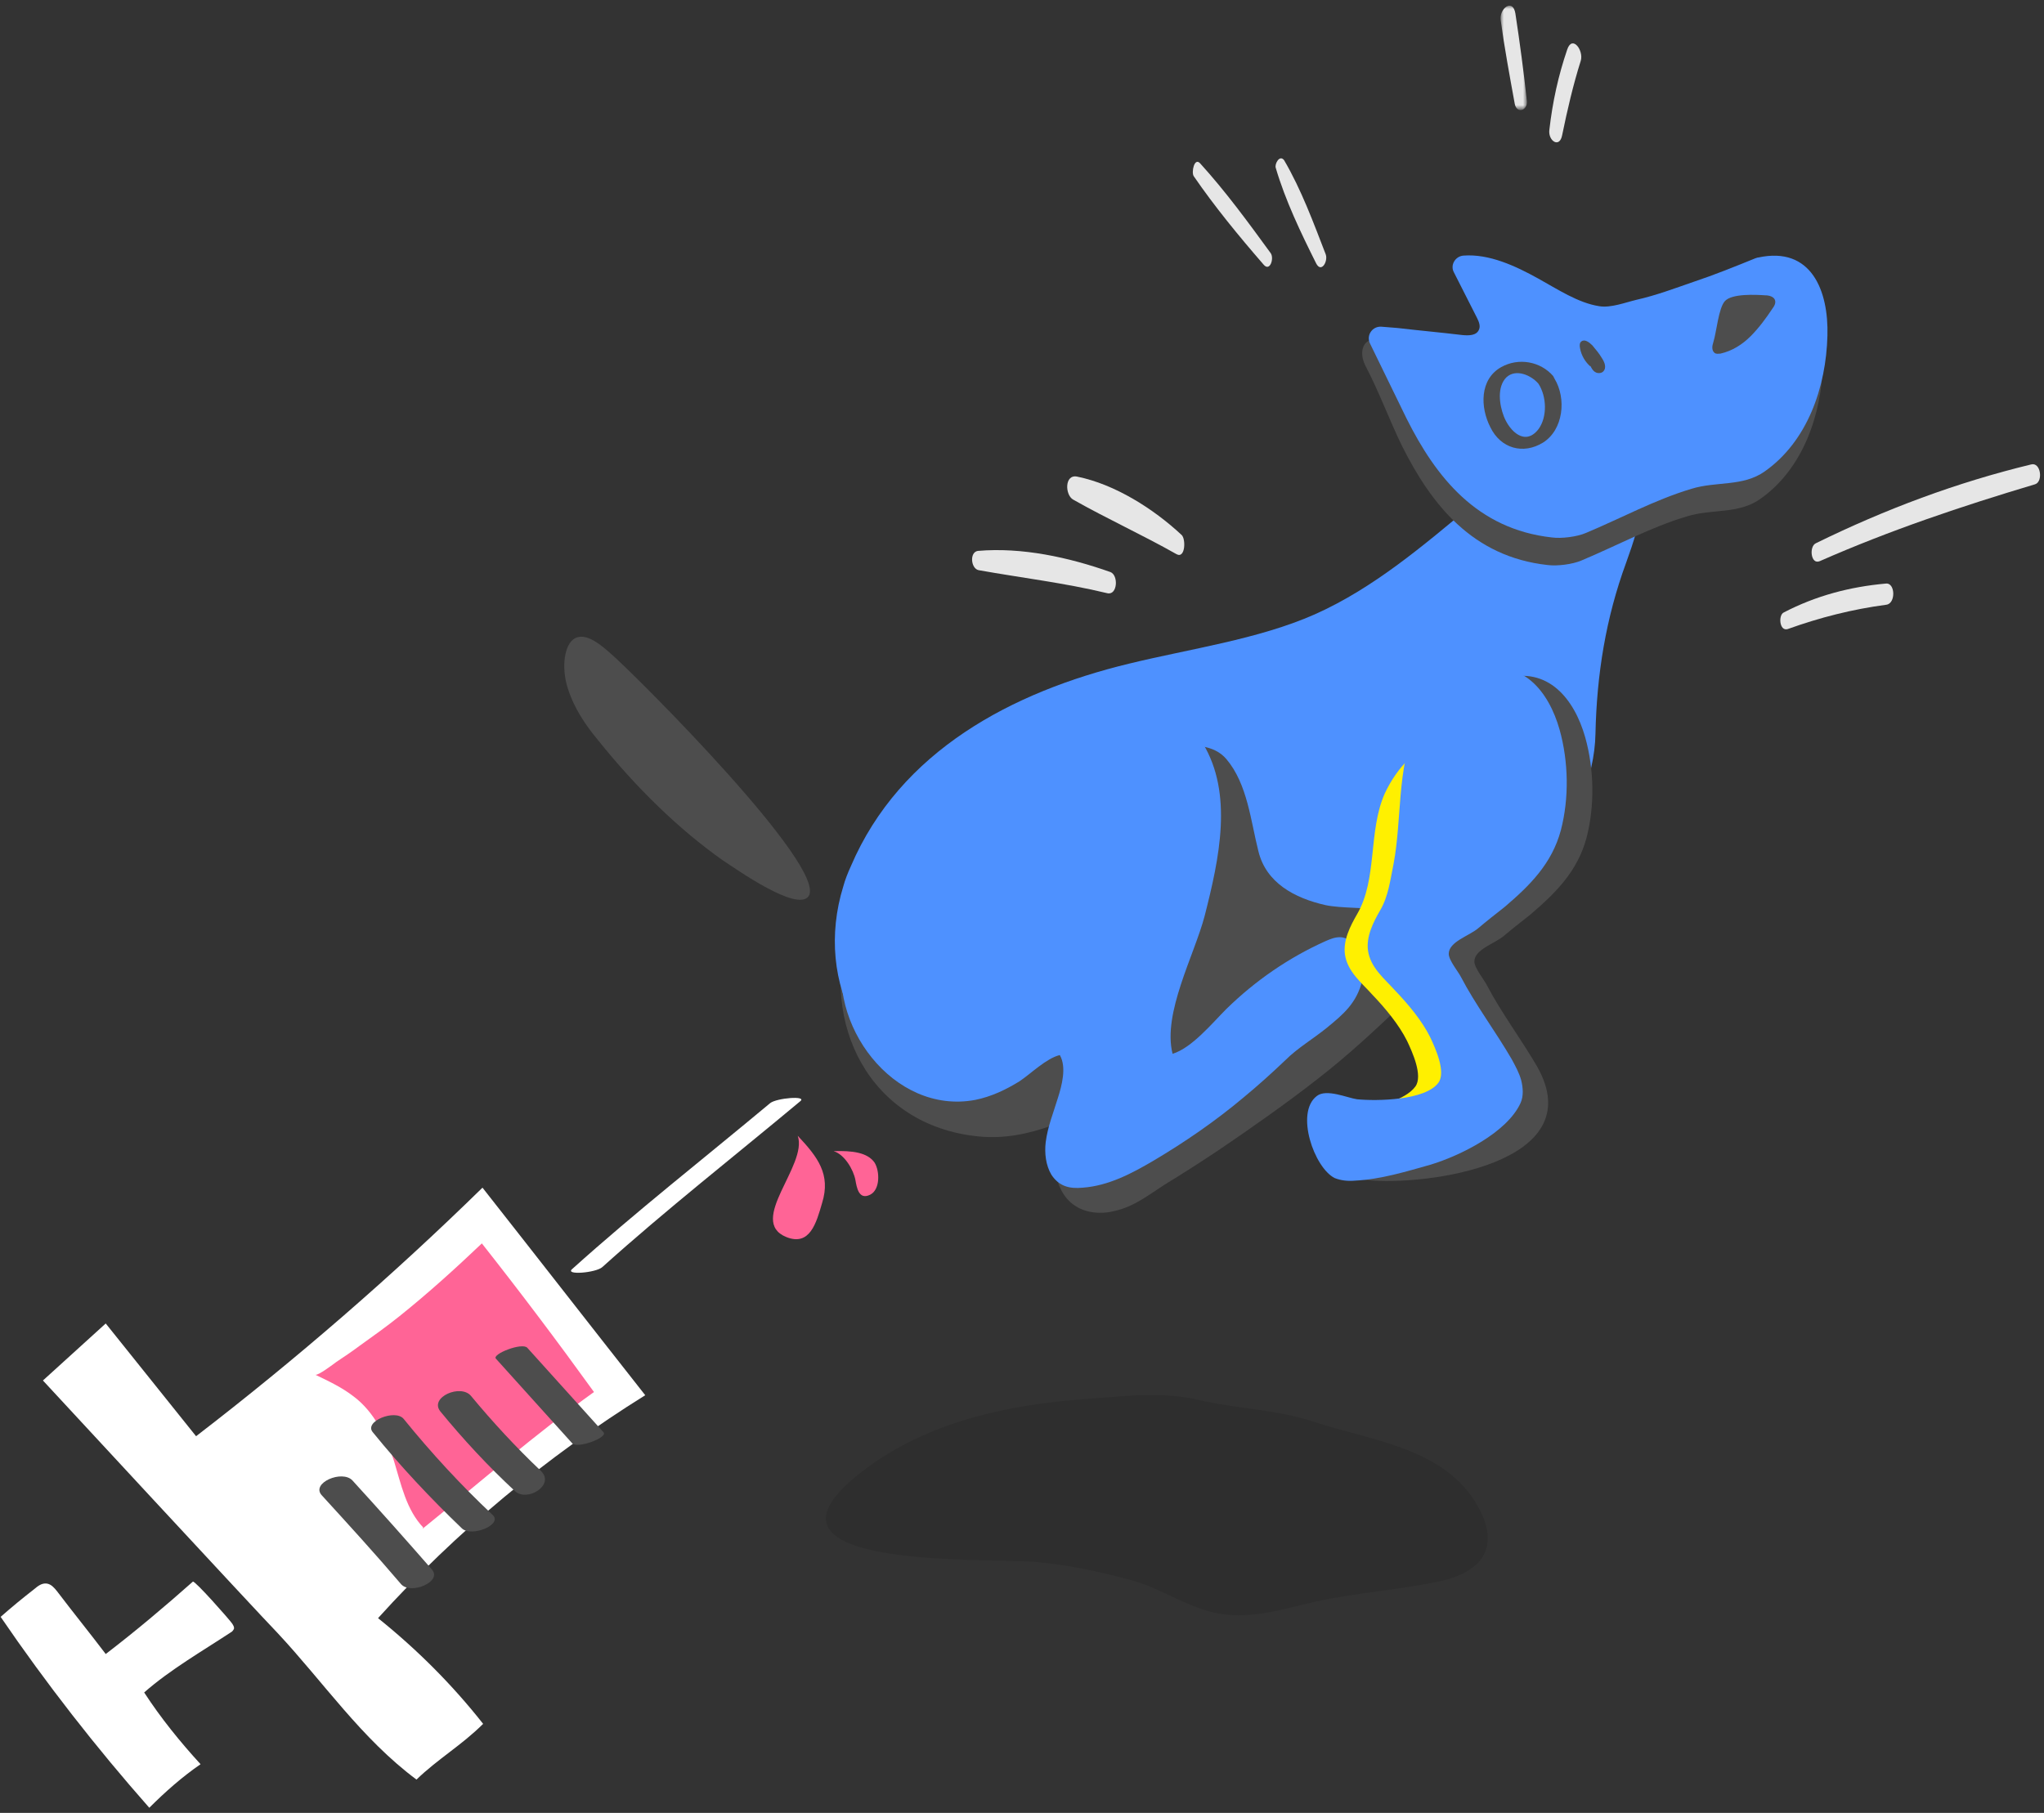 <?xml version="1.0" encoding="utf-8"?>
<!-- Generator: Adobe Illustrator 18.0.0, SVG Export Plug-In . SVG Version: 6.00 Build 0)  -->
<!DOCTYPE svg PUBLIC "-//W3C//DTD SVG 1.1//EN" "http://www.w3.org/Graphics/SVG/1.1/DTD/svg11.dtd">
<svg version="1.1" id="tnvr-v" xmlns="http://www.w3.org/2000/svg" xmlns:xlink="http://www.w3.org/1999/xlink" x="0px" y="0px"
	 viewBox="0 0 319 283" enable-background="new 0 0 319 283" xml:space="preserve">
<rect x="0" y="0" width="319" height="283" fill="#333333" stroke="none"/>
<title>DF357C7E-E0DF-469D-9656-1B070CF8552F</title>
<desc>Created with sketchtool.</desc>
<g id="tnvr-v-syringe">
	<path id="Fill-21" fill="#FFFFFF" d="M6.7,215.5c3.3-3,6.5-5.9,9.8-8.9c4.7,5.9,9.4,11.7,14.1,17.6c15.6-12,30.6-25,44.7-38.8
		c8.5,10.8,16.9,21.6,25.4,32.4c-15.4,9.6-29.5,21.3-41.7,34.8c6.1,4.9,11.6,10.4,16.4,16.5c-3.3,3.3-7.1,5.5-10.4,8.7
		c-8.6-6.4-14.5-15.2-21.7-22.9C40.1,251.6,6.7,215.5,6.7,215.5"/>
	<path id="Fill-23" fill="#FFFFFF" d="M22.5,264.2c2.6,4,5.6,7.7,8.8,11.2c-2.9,2-5.5,4.3-8,6.8c-8.3-9.4-16.1-19.4-23.2-29.8
		c1.7-1.5,3.4-2.9,5.2-4.3c0.6-0.5,1.2-1,2-0.9c0.7,0.1,1.2,0.7,1.6,1.2c2.5,3.3,5.1,6.5,7.6,9.8c4.7-3.6,9.2-7.4,13.6-11.3
		c0.3-0.2,5.6,5.8,6.1,6.5c0.2,0.3,0.4,0.6,0.3,0.9c-0.1,0.2-0.2,0.3-0.3,0.4C31.5,257.8,26.6,260.6,22.5,264.2"/>
	<path id="Fill-25" fill="#FF6496" d="M66,238.6c-0.1-0.1,0.1-0.2,0.1-0.1c-2.7-2.8-3.5-6.8-4.6-10.4c-1.2-3.8-3.1-7.7-6.3-10.1
		c-1.8-1.4-3.9-2.4-6-3.4c0.4,0.2,2.9-1.7,3.3-2c1.2-0.8,2.4-1.6,3.6-2.5c2.1-1.5,4.2-3,6.2-4.6c4.5-3.6,8.8-7.5,12.9-11.4
		c6,7.6,11.8,15.3,17.5,23.2C83.5,223.9,74.9,231.4,66,238.6"/>
	<path id="Fill-27" fill="#4D4D4D" d="M67.4,245c-4.1-4.7-8.2-9.3-12.4-13.9c-1.6-1.7-6.5,0.4-4.8,2.3c4.2,4.6,8.4,9.2,12.4,13.9
		C64.1,249,69.1,246.9,67.4,245"/>
	<path id="Fill-29" fill="#4D4D4D" d="M76.9,236.5c-5-4.7-9.6-9.7-13.9-15c-1.3-1.6-6.3,0.4-4.8,2.1c4.3,5.3,9,10.3,13.9,15
		C73.6,240,78.5,238,76.9,236.5"/>
	<path id="Fill-31" fill="#4D4D4D" d="M84.4,229.6c-3.9-3.7-7.5-7.6-10.9-11.7c-1.6-1.9-6.5,0.2-4.8,2.4c3.6,4.4,7.5,8.6,11.7,12.5
		C82.3,234.5,86.7,231.8,84.4,229.6"/>
	<path id="Fill-33" fill="#4D4D4D" d="M94.2,223.6c-4-4.4-7.9-8.8-11.9-13.2c-0.8-0.9-5.6,1-4.9,1.7c4,4.4,7.9,8.8,11.9,13.2
		C90.1,226.2,94.9,224.4,94.2,223.6"/>
	<path id="Fill-35" fill="#FFFFFF" d="M94,197.8c10-9,20.6-17.3,30.9-25.9c1.1-0.9-3.7-0.5-4.7,0.3c-10.3,8.6-20.9,16.9-30.9,25.9
		C88.1,199.1,93,198.7,94,197.8"/>
	<path id="Fill-37" fill="#FF6496" d="M124.5,177.3c1.6,4.6-7.9,13.3-1.8,15.8c3.7,1.5,4.7-2.2,5.6-5.3
		C129.7,183.3,127.6,180.6,124.5,177.3"/>
	<path id="Fill-39" fill="#FF6496" d="M130.1,179.7c1.7,0.5,3.1,2.9,3.4,4.5c0.2,1.1,0.5,3.2,2.3,2.3c1.6-0.8,1.5-3.7,0.7-5
		C135.4,179.9,133,179.6,130.1,179.7"/>
</g>
<g id="tnvr-v-wow">
	<path id="Fill-41" fill="#E6E6E6" d="M186.3,27.5c3.3,4.8,7,9.3,10.9,13.8c1,1.2,1.7-1,1.1-1.8c-3.5-4.8-7-9.6-11-14
		C186.4,24.5,185.9,26.9,186.3,27.5L186.3,27.5z"/>
	<path id="Fill-43" fill="#E6E6E6" d="M199.1,26.2c1.5,5.1,3.9,10.1,6.3,14.9c0.8,1.6,1.9-0.3,1.5-1.4c-1.9-4.9-3.8-10.1-6.5-14.7
		C199.7,24.1,198.9,25.6,199.1,26.2L199.1,26.2z"/>
	<defs>
		<filter id="Adobe_OpacityMaskFilter" filterUnits="userSpaceOnUse" x="234.2" y="0.9" width="4.1" height="16.3">
			<feColorMatrix  type="matrix" values="1 0 0 0 0  0 1 0 0 0  0 0 1 0 0  0 0 0 1 0"/>
		</filter>
	</defs>
	<mask maskUnits="userSpaceOnUse" x="234.2" y="0.9" width="4.1" height="16.3" id="mask-2">
		<g filter="url(#Adobe_OpacityMaskFilter)">
			<polygon id="path-1" fill="#FFFFFF" points="238.3,0.9 234.2,0.9 234.2,17.2 238.3,17.2 			"/>
		</g>
	</mask>
	<path id="Fill-45" mask="url(#mask-2)" fill="#E6E6E6" d="M234.2,3.1c0.6,4.4,1.4,8.7,2.2,13.1c0.3,1.6,2,1.1,1.9-0.4
		c-0.5-4.6-1.1-9.1-1.8-13.7C236.1-0.3,234,1.3,234.2,3.1"/>
	<path id="Fill-48" fill="#E6E6E6" d="M244.6,7.7c-1.4,4.1-2.3,8.2-2.8,12.6c-0.2,1.7,1.6,2.9,2,0.8c0.8-3.9,1.7-7.8,2.9-11.6
		C247.2,7.9,245.4,5.4,244.6,7.7L244.6,7.7z"/>
	<path id="Fill-50" fill="#E6E6E6" d="M152.7,89c6.7,1.2,13.5,2,20.1,3.6c1.6,0.4,1.8-2.8,0.5-3.3c-6.5-2.3-13.8-3.9-20.7-3.3
		C151.3,86.2,151.5,88.7,152.7,89L152.7,89z"/>
	<path id="Fill-52" fill="#E6E6E6" d="M167.5,78c5.3,3,10.8,5.5,16.1,8.5c1.4,0.8,1.5-2.4,0.8-3c-4.4-4.1-10.4-7.9-16.3-9.1
		C166.1,74,166.2,77.3,167.5,78L167.5,78z"/>
	<path id="Fill-54" fill="#E6E6E6" d="M284,87.6c10.9-4.8,22.2-8.6,33.6-12c1.3-0.4,0.9-3.5-0.6-3.1c-11.6,2.8-22.8,7-33.6,12.3
		C282.3,85.3,282.6,88.2,284,87.6L284,87.6z"/>
	<path id="Fill-56" fill="#E6E6E6" d="M279,98.2c5-1.8,10.1-3.1,15.4-3.8c1.5-0.2,1.4-3.5-0.1-3.3c-5.6,0.5-10.9,1.9-15.9,4.5
		C277.5,96,277.7,98.6,279,98.2L279,98.2z"/>
</g>
<g id="tnvr-v-dog">
	<path id="Fill-1" fill="#4D4D4D" d="M132.5,144.7c0.3-1.1,0.7-2.1,1.2-3.2c3.3-7.7,9-14.1,15.1-19.9c4.2-3.9,9.7-10,15.3-11.5
		c7.6-2.1,15.8-1.5,23.6-2.6c9.7-1.4,18.9-5.1,27-10.6c4-2.8,7.7-6,11-9.6c1.6-1.7,2.9-4.2,4.5-5.7c1.7-1.6,4.1-2.2,6.4-3
		c2.4-0.9,5.2-1.8,7.4-0.5c2,1.2,2.7,3.8,2.9,6.1c1.2,10.3-1.5,20.6-4.5,30.5c-3.5,11.5-7.5,23-14.6,32.9c-3.3,4.7-4.6,7.1-10.5,8.5
		c-6.3,1.5-12.9,1.3-19.3,2.7c-15.1,3.3-29.5,20.2-45.3,18.6C135.6,175.7,127.9,159.6,132.5,144.7"/>
	<path id="Fill-3" fill="#4E91FF" d="M131.6,138.4c0.3-1.1,0.7-2.1,1.2-3.2c7.7-18,25.2-27.2,43.4-31.6c9.4-2.3,20.2-3.8,29-7.7
		c9.2-4.1,17-10.8,24.7-17.2c4-3.3,8.3-6.6,13.3-7.4c5.1-0.8,11.1,1.7,12.3,6.7c0.8,3.3-0.6,6.6-1.7,9.8c-3.2,8.7-4.6,17.5-4.8,26.7
		c-0.1,6.8-3.5,15.2-8.2,20.2c-4.7,5-10.6,9-16.5,12.3c-8.8,4.9-17.6,3.5-27.1,5.6c-15.1,3.3-29.5,20.2-45.3,18.6
		C134.7,169.4,127,153.3,131.6,138.4"/>
	<path id="Fill-5" fill="#4D4D4D" d="M136.4,151.6c4.1-16.5,21.5-27.2,36.6-32.2c4.8-1.6,14.6-5.4,18.4-0.9c3.3,3.9,3.8,9.7,5,14.4
		c1.2,4.9,5.6,7.3,10.5,8.4c4.8,1,15.7-0.6,18,5.1c2.2,5.6-3.3,7.7-6.4,10.7c-4.1,3.9-8.2,7.7-12.7,11.2c-5.1,4-10.4,7.7-15.7,11.3
		c-2.7,1.8-5.5,3.6-8.3,5.3c-2.5,1.6-4.7,3.4-7.7,4.1c-2.2,0.6-4.7,0.4-6.5-0.9c-1.7-1.2-2.6-3.2-2.9-5.3c-0.3-2.2-0.5-5.6,0.7-7.5
		c1.5-2.3,3.9-3.9,5-6.5c-1.6-0.5-4.4,2.5-5.8,3.3c-2.4,1.5-5,2.6-7.8,3.2C144,177.8,133.5,163.4,136.4,151.6"/>
	<path id="Fill-7" fill="#4E91FF" d="M131.8,147.9c4.9-19.5,30.7-32.9,49.2-35c1.3-0.1,2.6-0.2,3.8,0.3c1.3,0.5,2.2,1.7,2.9,2.8
		c4.8,7.9,2.6,18,0.3,27c-1.6,6.1-6.6,15.2-5,21.5c3-0.9,6.2-4.8,8.4-7c4.5-4.4,9.7-8,15.5-10.6c0.7-0.3,1.4-0.6,2.2-0.6
		c0.7,0,1.3,0.3,1.9,0.8c1.7,1.4,2.2,3.9,1.6,6c-0.9,3.5-2.9,5.2-5.6,7.4c-2.1,1.7-4.5,3.1-6.4,5c-2.1,2-4.2,3.9-6.5,5.8
		c-4.4,3.7-9.2,7-14.1,9.9c-3.4,2-7,3.9-11,4.2c-2.1,0.2-3.7-0.2-4.9-2c-0.9-1.5-1.1-3.4-0.9-5.1c0.3-2.4,1.2-4.6,1.9-6.9
		c0.6-1.9,1.4-4.8,0.3-6.7c-2.1,0.5-4.5,2.9-6.3,4.1c-2.1,1.3-4.4,2.4-6.9,2.9C139.4,174.1,128.8,159.7,131.8,147.9"/>
	<path id="Fill-9" fill="#4D4D4D" d="M217.9,53.9c2.9,0.8,5.9,1.4,8.8,1.8c1.5,0.2,2.9,0.4,4.4,0.1c1.4-0.2,2.9-0.9,3.7-2.2
		c0.6-0.9,0.8-2.1,1.4-3.1c0.8-1.5,2.7-2.7,4.4-2.6c1.5,0,2.1,1,3.2,1.9c3.4,3,6.9,2.2,10.9,1.3c3.1-0.7,6-1.8,8.9-2.8
		c3.3-1.1,6.5-2.4,9.7-3.7c0.1,0,0.2-0.1,0.4-0.1c8.3-1.8,11,5.2,10.8,12.2c-0.2,8-3.1,16.5-9.8,21.2c-3.4,2.4-7.5,1.5-11.4,2.7
		c-5.7,1.7-11,4.6-16.5,6.9c-1.4,0.6-3.8,0.9-5.3,0.7c-11.7-1.3-18.1-9.4-22.7-18.6c-2-4.1-3.6-8.5-5.7-12.5
		c-0.7-1.3-0.8-3.2,0.5-3.9c0.8-0.4,1.7-0.1,2.5,0.1C216.6,53.6,217.2,53.7,217.9,53.9"/>
	<path id="Fill-11" fill="#4E91FF" d="M218.1,51.2c3.4,0.4,6.8,0.7,10.1,1.1c1,0.1,2.2,0.1,2.6-0.8c0.3-0.6,0-1.3-0.3-1.9l-3.6-7.1
		c-0.6-1.1,0.2-2.5,1.5-2.6c4-0.3,8.1,1.6,11.7,3.6c2.9,1.6,6.2,3.8,9.5,4.3c1.8,0.3,4.1-0.6,5.8-1c3.1-0.7,6-1.8,8.9-2.8
		c3.3-1.1,6.5-2.4,9.7-3.7c0.1,0,0.2-0.1,0.4-0.1c8.3-1.8,11,5.2,10.8,12.2c-0.2,8-3.1,16.5-9.8,21.2c-3.4,2.4-7.5,1.5-11.4,2.7
		c-5.7,1.7-11,4.6-16.5,6.9c-1.4,0.6-3.8,0.9-5.3,0.7c-11.7-1.3-18.1-9.4-22.7-18.6c-1.9-3.9-3.8-7.8-5.7-11.7
		c-0.6-1.3,0.4-2.7,1.8-2.6L218.1,51.2z"/>
	<path id="Fill-13" fill="#4D4D4D" d="M267.4,53.4c-0.2,0.6-0.3,1.3,0.2,1.7c0.3,0.2,0.6,0.1,0.9,0.1c1.8-0.4,3.4-1.4,4.7-2.7
		c1.3-1.3,2.4-2.8,3.4-4.3c0.3-0.4,0.6-0.9,0.4-1.4c-0.2-0.5-0.9-0.7-1.5-0.7c-1.5-0.1-5.2-0.3-6.3,0.9
		C268.2,48.1,267.9,51.8,267.4,53.4"/>
	<path id="Fill-15" fill="#4D4D4D" d="M240.1,67c-2.1,2.7-4.5,0.3-5.4-2c-0.7-1.8-1.1-4.6,0.4-6.1c1.5-1.4,3.9-0.3,5,1
		C241.4,61.9,241.5,65.1,240.1,67 M242.6,59.1c0-0.1-0.1-0.1-0.1-0.2c0-0.1-0.1-0.1-0.1-0.2c-2-2.3-5.4-2.9-8.1-1.4
		c-3.4,1.9-3.3,6.3-1.7,9.4c1.6,3.3,5.1,4.3,8.2,2.4C244,67.1,244.5,62.2,242.6,59.1"/>
	<path id="Fill-17" fill="#4D4D4D" d="M248.2,57.2c-0.8-0.7-1.4-1.7-1.6-2.8c-0.1-0.4-0.1-0.9,0.2-1.1c0.5-0.4,1.2,0.1,1.7,0.6
		c0.5,0.6,1.1,1.3,1.5,2c0.4,0.6,0.8,1.5,0.2,2.1c-0.3,0.3-0.9,0.3-1.2,0.1c-0.4-0.2-0.6-0.6-0.8-1"/>
	<path id="Fill-19" fill="#4D4D4D" d="M93.3,115.5c-1.9-2.3-3.7-4.9-4.7-8.1c-1-3.1-0.6-6.9,1.2-7.8c1.7-0.8,3.8,0.9,5.6,2.5
		c4.1,3.6,33.8,33.3,30.8,37.8c-1.8,2.5-11.1-4.1-13.4-5.6C106,129.5,99.3,123,93.3,115.5"/>
	<path id="Fill-58" fill="#FFF000" d="M227.7,115c6.1-0.3,13.6,4.3,14.3,10.6c0.6,6.1-6.7,13.2-10.9,16.7c-1.4,1.1-2.8,2.2-4.1,3.3
		c-1.4,1.2-4.6,2.1-4.6,4c0,1,1.5,2.8,1.9,3.6c2.3,4.4,5.4,8.5,7.9,12.8c0.6,1.1,1.2,2.2,1.5,3.3c0.3,1.2,0.4,2.5-0.1,3.6
		c-1,2.1-3,3.5-4.8,4.8c-1.8,1.3-2.8,2.7-4.3,4.2c-3,3-8.4,3-11.7,0.6c-1.4-1-2.5-2.4-2.5-4.1c0-1.7,1.2-3.1,2.5-4.2
		c2.3-1.9,6.4-2.3,8.1-4.6c1.2-1.7-0.5-5.4-1.3-7.1c-1.3-2.6-3.4-5.1-5.4-7.2c-1.7-1.9-3.9-3.6-4.3-6.3c-0.3-2.2,0.8-4.4,1.9-6.3
		c3.2-5.5,1.7-12.9,4.3-18.8c1.9-4.1,5.3-7.8,9.8-8.8C226.5,115.1,227.1,115.1,227.7,115"/>
	<path id="Fill-60" fill="#4D4D4D" d="M234.8,105.9c6.8-1.9,10.9,3.2,12.6,9.2c1.4,5,1.5,10.7,0.2,15.7c-1.4,5.2-4.8,8.6-8.8,12
		c-1.4,1.1-2.8,2.2-4.1,3.3c-1.4,1.2-4.6,2.1-4.6,4c0,1,1.5,2.8,1.9,3.6c2.3,4.4,5.4,8.5,7.9,12.8c8.6,15.2-17.5,18.7-26.7,17.7
		c-1.5-0.2-3.1-0.5-4.2-1.5c-1.8-1.9-1.6-8.7,0.6-10.4c1.5-1.2,4.8,0.3,6.3,0.5c3,0.3,10.7,0.2,12.7-2.6c1.2-1.7-0.5-5.4-1.3-7.1
		c-1.3-2.6-3.4-5.1-5.4-7.2c-1.7-1.9-3.9-3.6-4.3-6.3c-0.3-2.2,0.8-4.4,1.9-6.3c1.3-2.2,1.6-4.9,2.1-7.3c1.3-7,0.5-14.7,3.4-21.3
		C226.6,110.9,230.4,107.1,234.8,105.9"/>
	<path id="Fill-62" fill="#4E91FF" d="M230.8,104.7c6.8-1.9,10.9,3.2,12.6,9.2c1.4,5,1.5,10.7,0.2,15.7c-1.4,5.2-4.8,8.6-8.8,12
		c-1.4,1.1-2.8,2.2-4.1,3.3c-1.4,1.2-4.6,2.1-4.6,4c0,1,1.5,2.8,1.9,3.6c2.3,4.4,5.4,8.5,7.9,12.8c0.6,1.1,1.2,2.2,1.5,3.3
		c0.3,1.2,0.4,2.5-0.1,3.6c-2.1,4.6-9.4,8.2-14,9.6c-3.9,1.1-7.8,2.3-11.8,2.5c-1.1,0.1-2.2,0-3.2-0.4c-3.2-1.6-6.2-10.2-2.8-12.8
		c1.5-1.2,4.8,0.3,6.3,0.5c3,0.3,10.7,0.2,12.7-2.6c1.2-1.7-0.5-5.4-1.3-7.1c-1.3-2.6-3.4-5.1-5.4-7.2c-1.7-1.9-3.9-3.6-4.3-6.3
		c-0.3-2.2,0.8-4.4,1.9-6.3c1.3-2.2,1.6-4.9,2.1-7.3c1.3-7,0.5-14.7,3.4-21.3C222.6,109.7,226.5,105.9,230.8,104.7"/>
</g>
<g id="shadow">
	<path id="Fill-64" fill-opacity="0.1" d="M173.3,218.1c-1.4,0.1-2.7,0.2-4,0.3c-12.2,0.9-24.7,3.6-34.6,11.2
		c-20.2,15.4,18.2,13.6,26.6,14.2c5.1,0.4,10.7,1.6,15.7,3c4.5,1.3,8.6,4.3,13.3,5.1c5.2,0.9,10.2-0.8,15.1-1.9
		c6.4-1.4,13-1.8,19.5-3.2c7.1-1.6,9.3-6,5.3-12.4c-5.3-8.5-16.6-9.6-25.3-12.5c-5.8-1.9-12.1-2-18-3.4
		C182.6,217.5,177.8,217.7,173.3,218.1"/>
</g>
</svg>
